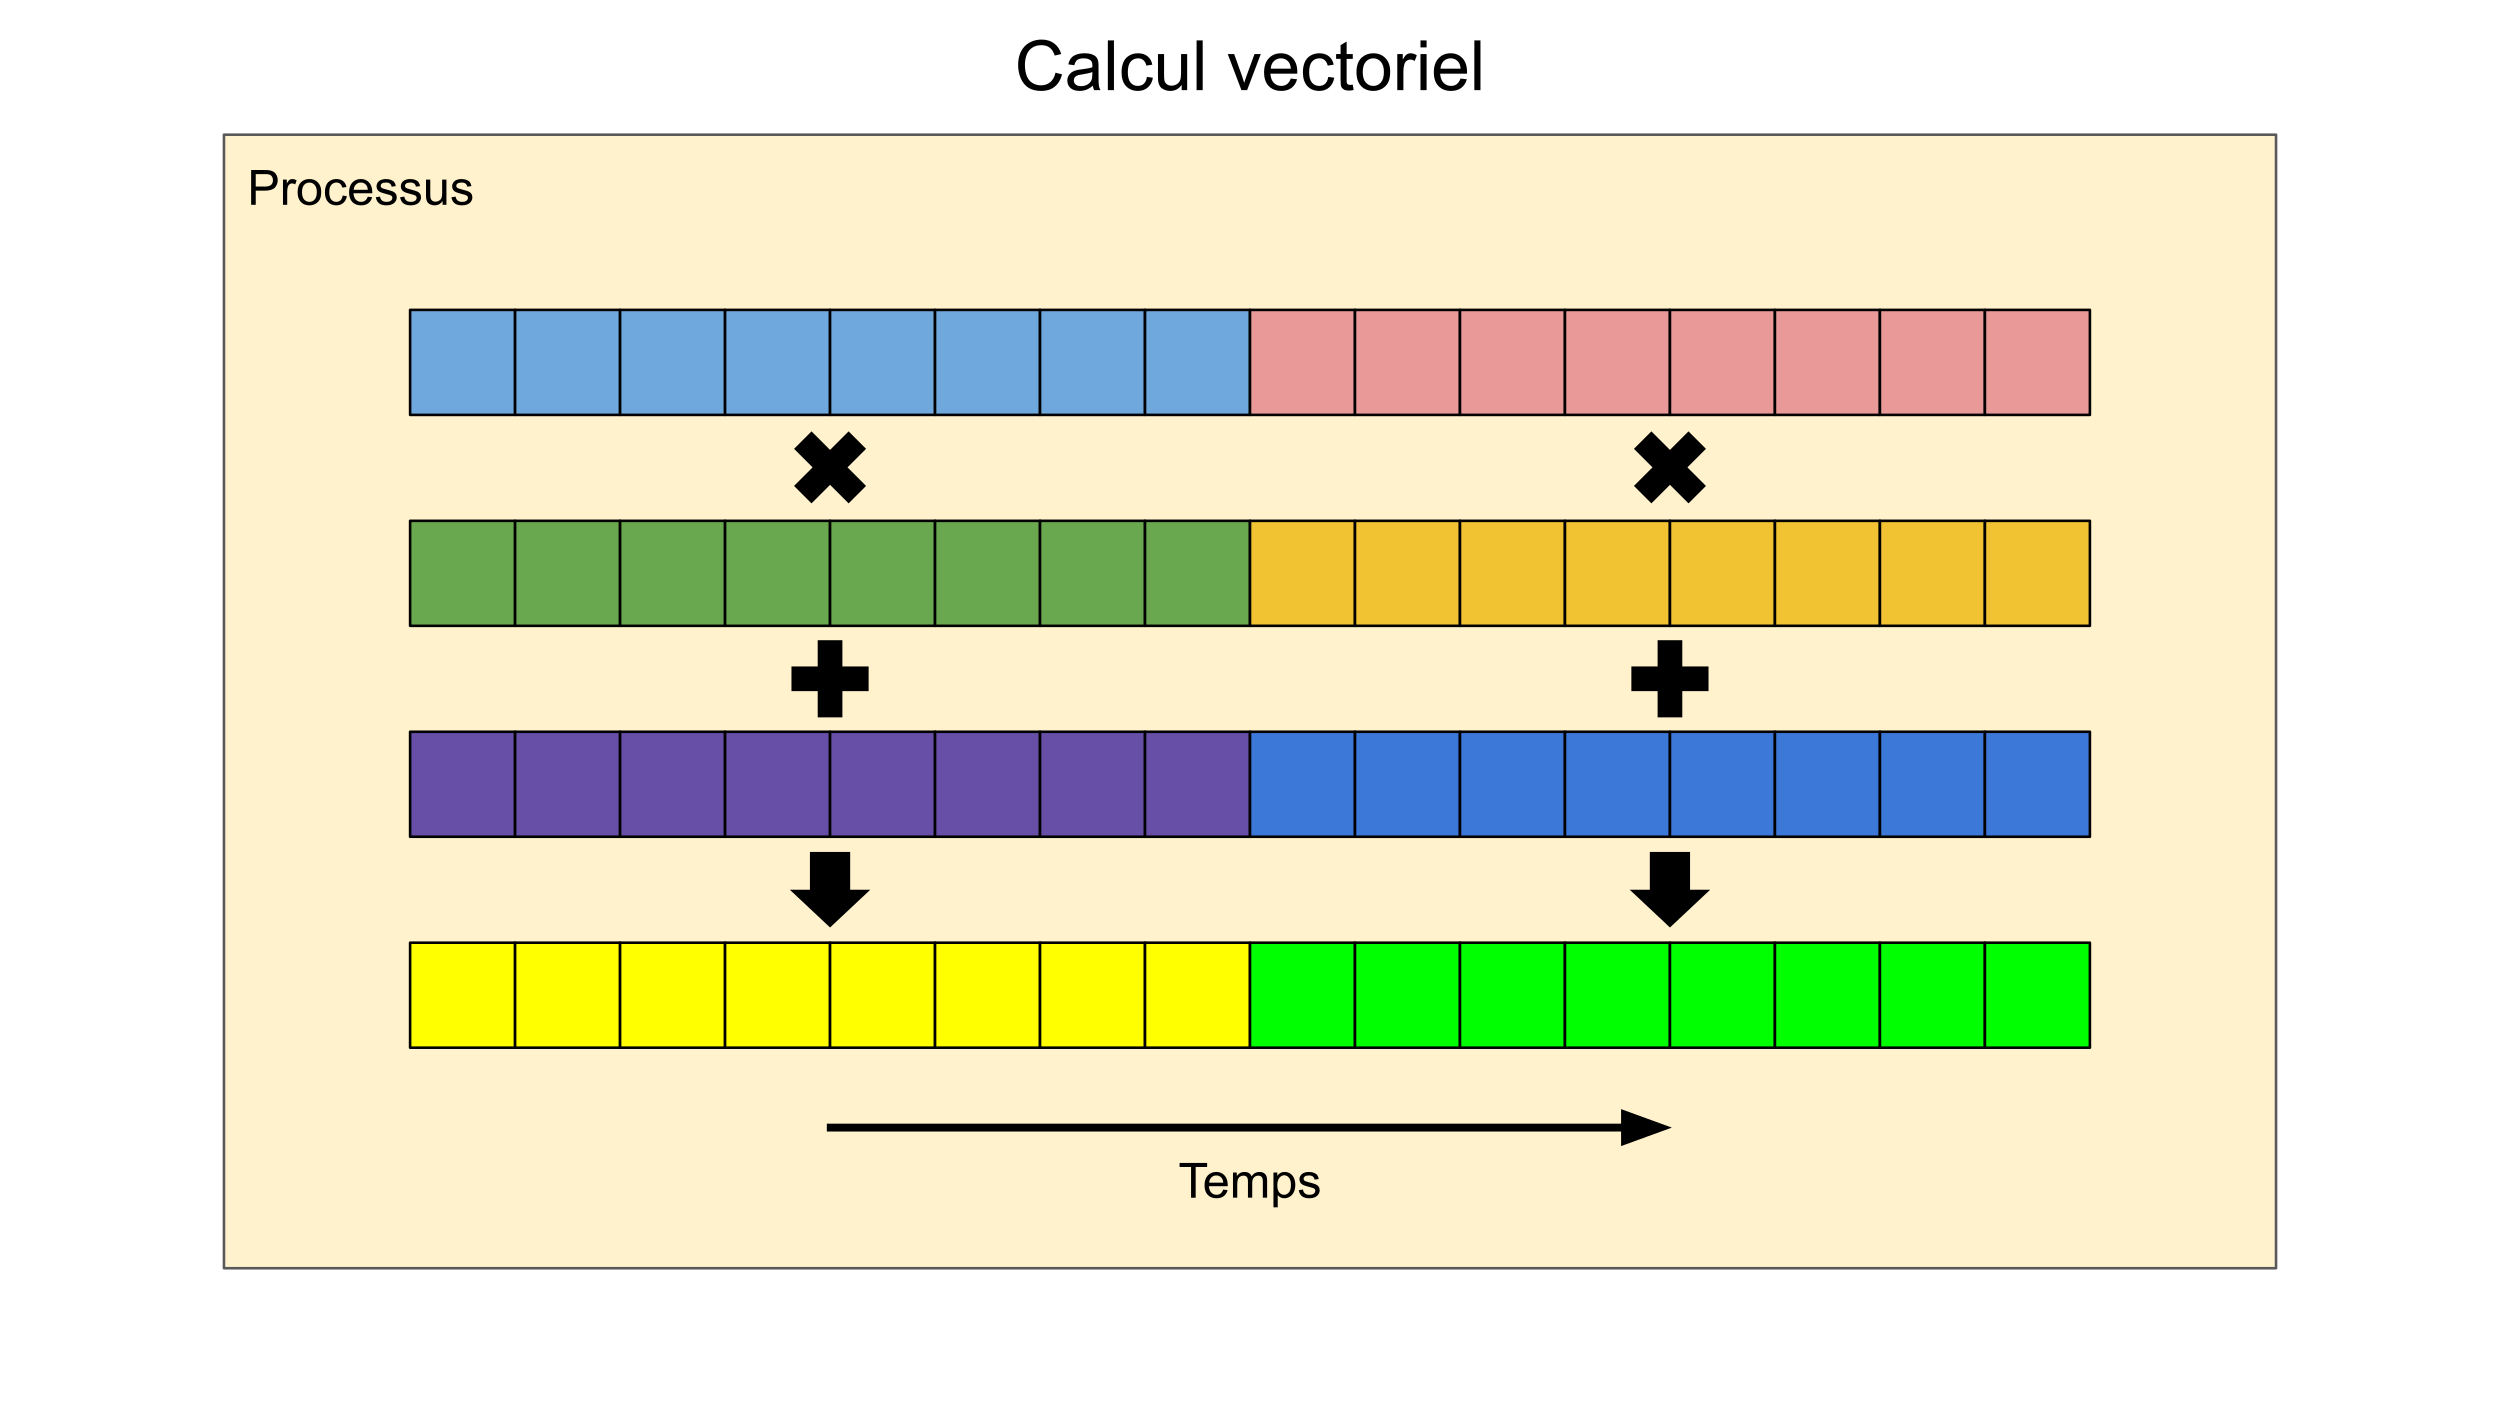 <svg version="1.1" viewBox="0.0 0.0 960.0 540.0" fill="none" stroke="none" stroke-linecap="square" stroke-miterlimit="10" xmlns:xlink="http://www.w3.org/1999/xlink" xmlns="http://www.w3.org/2000/svg"><rect x="0.0" y="0.0" width="960.0" height="540.0" fill="#333333" stroke="none"/><clipPath id="g13f2f556acb_0_76.0"><path d="m0 0l960.0 0l0 540.0l-960.0 0l0 -540.0z" clip-rule="nonzero"/></clipPath><g clip-path="url(#g13f2f556acb_0_76.0)"><path fill="#ffffff" d="m0 0l960.0 0l0 540.0l-960.0 0z" fill-rule="evenodd"/><path fill="#fff2cc" d="m86.0 51.717l788.0 0l0 435.276l-788.0 0z" fill-rule="evenodd"/><path stroke="#595959" stroke-width="1.0" stroke-linejoin="round" stroke-linecap="butt" d="m86.0 51.717l788.0 0l0 435.276l-788.0 0z" fill-rule="evenodd"/><path fill="#000000" fill-opacity="0.0" d="m318.0 0l324.0 0l0 51.717l-324.0 0z" fill-rule="evenodd"/><path fill="#000000" d="m405.304 27.912l2.531 0.641q-0.797 3.109 -2.859 4.75q-2.062 1.625 -5.047 1.625q-3.094 0 -5.031 -1.25q-1.922 -1.266 -2.938 -3.641q-1.0 -2.391 -1.0 -5.125q0 -2.984 1.141 -5.203q1.141 -2.219 3.234 -3.359q2.109 -1.156 4.625 -1.156q2.875 0 4.828 1.469q1.953 1.453 2.719 4.094l-2.484 0.578q-0.672 -2.078 -1.938 -3.031q-1.25 -0.953 -3.172 -0.953q-2.203 0 -3.688 1.062q-1.469 1.047 -2.062 2.828q-0.594 1.781 -0.594 3.656q0 2.438 0.703 4.266q0.703 1.812 2.203 2.719q1.5 0.891 3.25 0.891q2.109 0 3.578 -1.219q1.484 -1.234 2.0 -3.641zm14.36 4.984q-1.312 1.109 -2.516 1.562q-1.203 0.453 -2.578 0.453q-2.281 0 -3.5 -1.109q-1.219 -1.109 -1.219 -2.844q0 -1.016 0.453 -1.859q0.469 -0.844 1.219 -1.344q0.75 -0.516 1.688 -0.766q0.688 -0.188 2.078 -0.359q2.828 -0.328 4.172 -0.797q0.016 -0.484 0.016 -0.625q0 -1.422 -0.656 -2.016q-0.906 -0.797 -2.672 -0.797q-1.656 0 -2.453 0.594q-0.781 0.578 -1.156 2.047l-2.297 -0.312q0.312 -1.469 1.031 -2.375q0.719 -0.906 2.062 -1.391q1.359 -0.5 3.141 -0.5q1.781 0 2.875 0.422q1.109 0.422 1.625 1.047q0.531 0.625 0.734 1.594q0.125 0.594 0.125 2.156l0 3.125q0 3.266 0.141 4.141q0.156 0.859 0.594 1.656l-2.438 0q-0.375 -0.734 -0.469 -1.703zm-0.203 -5.234q-1.266 0.516 -3.828 0.891q-1.438 0.203 -2.047 0.469q-0.594 0.25 -0.922 0.75q-0.312 0.5 -0.312 1.125q0 0.938 0.703 1.562q0.703 0.625 2.078 0.625q1.344 0 2.391 -0.594q1.062 -0.594 1.562 -1.625q0.375 -0.797 0.375 -2.344l0 -0.859zm5.95 6.938l0 -19.078l2.344 0l0 19.078l-2.344 0zm15 -5.062l2.297 0.297q-0.375 2.391 -1.938 3.734q-1.547 1.344 -3.812 1.344q-2.844 0 -4.562 -1.844q-1.719 -1.859 -1.719 -5.328q0 -2.234 0.734 -3.906q0.75 -1.688 2.266 -2.531q1.516 -0.844 3.297 -0.844q2.25 0 3.672 1.141q1.438 1.141 1.844 3.234l-2.281 0.359q-0.328 -1.391 -1.156 -2.094q-0.812 -0.703 -1.984 -0.703q-1.781 0 -2.891 1.266q-1.094 1.266 -1.094 4.016q0 2.781 1.062 4.047q1.062 1.266 2.781 1.266q1.391 0 2.312 -0.844q0.922 -0.859 1.172 -2.609zm13.359 5.062l0 -2.031q-1.609 2.344 -4.375 2.344q-1.234 0 -2.297 -0.469q-1.062 -0.469 -1.578 -1.172q-0.5 -0.719 -0.719 -1.75q-0.141 -0.688 -0.141 -2.188l0 -8.562l2.344 0l0 7.672q0 1.828 0.141 2.469q0.219 0.922 0.938 1.453q0.719 0.531 1.766 0.531q1.062 0 1.984 -0.531q0.922 -0.547 1.297 -1.469q0.391 -0.938 0.391 -2.719l0 -7.406l2.344 0l0 13.828l-2.094 0zm5.716 0l0 -19.078l2.344 0l0 19.078l-2.344 0zm17.219 0l-5.25 -13.828l2.469 0l2.969 8.281q0.484 1.344 0.891 2.781q0.297 -1.094 0.859 -2.625l3.078 -8.438l2.406 0l-5.234 13.828l-2.188 0zm18.953 -4.453l2.422 0.297q-0.578 2.125 -2.125 3.297q-1.547 1.172 -3.953 1.172q-3.031 0 -4.812 -1.859q-1.781 -1.875 -1.781 -5.25q0 -3.484 1.797 -5.406q1.797 -1.938 4.672 -1.938q2.766 0 4.516 1.891q1.766 1.891 1.766 5.312q0 0.203 -0.016 0.625l-10.312 0q0.141 2.281 1.297 3.5q1.156 1.203 2.891 1.203q1.281 0 2.188 -0.672q0.922 -0.688 1.453 -2.172zm-7.688 -3.781l7.719 0q-0.156 -1.75 -0.891 -2.625q-1.125 -1.344 -2.906 -1.344q-1.609 0 -2.719 1.078q-1.094 1.078 -1.203 2.891zm22.075 3.172l2.297 0.297q-0.375 2.391 -1.938 3.734q-1.547 1.344 -3.812 1.344q-2.844 0 -4.562 -1.844q-1.719 -1.859 -1.719 -5.328q0 -2.234 0.734 -3.906q0.75 -1.688 2.266 -2.531q1.516 -0.844 3.297 -0.844q2.25 0 3.672 1.141q1.438 1.141 1.844 3.234l-2.281 0.359q-0.328 -1.391 -1.156 -2.094q-0.812 -0.703 -1.984 -0.703q-1.781 0 -2.891 1.266q-1.094 1.266 -1.094 4.016q0 2.781 1.062 4.047q1.062 1.266 2.781 1.266q1.391 0 2.312 -0.844q0.922 -0.859 1.172 -2.609zm9.422 2.969l0.328 2.062q-0.984 0.219 -1.766 0.219q-1.266 0 -1.969 -0.406q-0.703 -0.406 -1.0 -1.062q-0.281 -0.656 -0.281 -2.766l0 -7.953l-1.719 0l0 -1.828l1.719 0l0 -3.422l2.328 -1.406l0 4.828l2.359 0l0 1.828l-2.359 0l0 8.078q0 1.0 0.125 1.297q0.125 0.281 0.406 0.453q0.281 0.172 0.797 0.172q0.391 0 1.031 -0.094zm1.422 -4.812q0 -3.844 2.125 -5.688q1.781 -1.547 4.344 -1.547q2.859 0 4.656 1.875q1.812 1.859 1.812 5.156q0 2.672 -0.797 4.203q-0.797 1.531 -2.328 2.375q-1.531 0.844 -3.344 0.844q-2.891 0 -4.688 -1.859q-1.781 -1.859 -1.781 -5.359zm2.406 0q0 2.656 1.156 3.984q1.156 1.312 2.906 1.312q1.75 0 2.906 -1.328q1.156 -1.328 1.156 -4.047q0 -2.562 -1.172 -3.891q-1.156 -1.328 -2.891 -1.328q-1.75 0 -2.906 1.328q-1.156 1.312 -1.156 3.969zm13.262 6.906l0 -13.828l2.109 0l0 2.094q0.797 -1.469 1.484 -1.938q0.688 -0.469 1.5 -0.469q1.188 0 2.406 0.766l-0.797 2.172q-0.859 -0.516 -1.719 -0.516q-0.766 0 -1.391 0.469q-0.609 0.453 -0.859 1.281q-0.391 1.25 -0.391 2.734l0 7.234l-2.344 0zm8.908 -16.391l0 -2.688l2.344 0l0 2.688l-2.344 0zm0 16.391l0 -13.828l2.344 0l0 13.828l-2.344 0zm15.375 -4.453l2.422 0.297q-0.578 2.125 -2.125 3.297q-1.547 1.172 -3.953 1.172q-3.031 0 -4.812 -1.859q-1.781 -1.875 -1.781 -5.25q0 -3.484 1.797 -5.406q1.797 -1.938 4.672 -1.938q2.766 0 4.516 1.891q1.766 1.891 1.766 5.312q0 0.203 -0.016 0.625l-10.312 0q0.141 2.281 1.297 3.5q1.156 1.203 2.891 1.203q1.281 0 2.188 -0.672q0.922 -0.688 1.453 -2.172zm-7.688 -3.781l7.719 0q-0.156 -1.75 -0.891 -2.625q-1.125 -1.344 -2.906 -1.344q-1.609 0 -2.719 1.078q-1.094 1.078 -1.203 2.891zm12.997 8.234l0 -19.078l2.344 0l0 19.078l-2.344 0z" fill-rule="nonzero"/><path fill="#000000" fill-opacity="0.0" d="m86.0 51.717l117.323 0l0 42.016l-117.323 0z" fill-rule="evenodd"/><path fill="#000000" d="m96.438 78.637l0 -13.359l5.047 0q1.328 0 2.031 0.125q0.969 0.172 1.641 0.641q0.672 0.453 1.078 1.281q0.406 0.828 0.406 1.828q0 1.703 -1.094 2.891q-1.078 1.172 -3.922 1.172l-3.422 0l0 5.422l-1.766 0zm1.766 -7.0l3.453 0q1.719 0 2.438 -0.641q0.719 -0.641 0.719 -1.797q0 -0.844 -0.422 -1.438q-0.422 -0.594 -1.125 -0.781q-0.438 -0.125 -1.641 -0.125l-3.422 0l0 4.781zm10.459 7.0l0 -9.672l1.469 0l0 1.469q0.562 -1.031 1.031 -1.359q0.484 -0.328 1.062 -0.328q0.828 0 1.688 0.531l-0.562 1.516q-0.609 -0.359 -1.203 -0.359q-0.547 0 -0.969 0.328q-0.422 0.328 -0.609 0.891q-0.281 0.875 -0.281 1.922l0 5.062l-1.625 0zm5.619 -4.844q0 -2.688 1.484 -3.969q1.25 -1.078 3.047 -1.078q2.0 0 3.266 1.312q1.266 1.297 1.266 3.609q0 1.859 -0.562 2.938q-0.562 1.062 -1.641 1.656q-1.062 0.594 -2.328 0.594q-2.031 0 -3.281 -1.297q-1.25 -1.312 -1.25 -3.766zm1.688 0q0 1.859 0.797 2.797q0.812 0.922 2.047 0.922q1.219 0 2.031 -0.922q0.812 -0.938 0.812 -2.844q0 -1.797 -0.812 -2.719q-0.812 -0.922 -2.031 -0.922q-1.234 0 -2.047 0.922q-0.797 0.906 -0.797 2.766zm15.61 1.297l1.609 0.219q-0.266 1.656 -1.359 2.609q-1.078 0.938 -2.672 0.938q-1.984 0 -3.188 -1.297q-1.203 -1.297 -1.203 -3.719q0 -1.578 0.516 -2.75q0.516 -1.172 1.578 -1.75q1.062 -0.594 2.312 -0.594q1.578 0 2.578 0.797q1.0 0.797 1.281 2.266l-1.594 0.234q-0.234 -0.969 -0.812 -1.453q-0.578 -0.5 -1.391 -0.5q-1.234 0 -2.016 0.891q-0.781 0.891 -0.781 2.812q0 1.953 0.75 2.844q0.75 0.875 1.953 0.875q0.969 0 1.609 -0.594q0.656 -0.594 0.828 -1.828zm9.641 0.438l1.688 0.203q-0.406 1.484 -1.484 2.312q-1.078 0.812 -2.766 0.812q-2.125 0 -3.375 -1.297q-1.234 -1.312 -1.234 -3.672q0 -2.453 1.25 -3.797q1.266 -1.344 3.266 -1.344q1.938 0 3.156 1.328q1.234 1.312 1.234 3.703q0 0.156 0 0.438l-7.219 0q0.094 1.594 0.906 2.453q0.812 0.844 2.016 0.844q0.906 0 1.547 -0.469q0.641 -0.484 1.016 -1.516zm-5.391 -2.656l5.406 0q-0.109 -1.219 -0.625 -1.828q-0.781 -0.953 -2.031 -0.953q-1.125 0 -1.906 0.766q-0.766 0.75 -0.844 2.016zm8.485 2.875l1.625 -0.25q0.125 0.969 0.75 1.5q0.625 0.516 1.75 0.516q1.125 0 1.672 -0.453q0.547 -0.469 0.547 -1.094q0 -0.547 -0.484 -0.875q-0.328 -0.219 -1.672 -0.547q-1.812 -0.469 -2.516 -0.797q-0.688 -0.328 -1.047 -0.906q-0.359 -0.594 -0.359 -1.312q0 -0.641 0.297 -1.188q0.297 -0.562 0.812 -0.922q0.375 -0.281 1.031 -0.469q0.672 -0.203 1.422 -0.203q1.141 0 2.0 0.328q0.859 0.328 1.266 0.891q0.422 0.562 0.578 1.5l-1.609 0.219q-0.109 -0.75 -0.641 -1.172q-0.516 -0.422 -1.469 -0.422q-1.141 0 -1.625 0.375q-0.469 0.375 -0.469 0.875q0 0.312 0.188 0.578q0.203 0.266 0.641 0.438q0.234 0.094 1.438 0.422q1.75 0.453 2.438 0.75q0.688 0.297 1.078 0.859q0.391 0.562 0.391 1.406q0 0.828 -0.484 1.547q-0.469 0.719 -1.375 1.125q-0.906 0.391 -2.047 0.391q-1.875 0 -2.875 -0.781q-0.984 -0.781 -1.25 -2.328zm9.328 0l1.625 -0.25q0.125 0.969 0.75 1.5q0.625 0.516 1.75 0.516q1.125 0 1.672 -0.453q0.547 -0.469 0.547 -1.094q0 -0.547 -0.484 -0.875q-0.328 -0.219 -1.672 -0.547q-1.812 -0.469 -2.516 -0.797q-0.688 -0.328 -1.047 -0.906q-0.359 -0.594 -0.359 -1.312q0 -0.641 0.297 -1.188q0.297 -0.562 0.812 -0.922q0.375 -0.281 1.031 -0.469q0.672 -0.203 1.422 -0.203q1.141 0 2.0 0.328q0.859 0.328 1.266 0.891q0.422 0.562 0.578 1.5l-1.609 0.219q-0.109 -0.75 -0.641 -1.172q-0.516 -0.422 -1.469 -0.422q-1.141 0 -1.625 0.375q-0.469 0.375 -0.469 0.875q0 0.312 0.188 0.578q0.203 0.266 0.641 0.438q0.234 0.094 1.438 0.422q1.75 0.453 2.438 0.75q0.688 0.297 1.078 0.859q0.391 0.562 0.391 1.406q0 0.828 -0.484 1.547q-0.469 0.719 -1.375 1.125q-0.906 0.391 -2.047 0.391q-1.875 0 -2.875 -0.781q-0.984 -0.781 -1.25 -2.328zm16.312 2.891l0 -1.422q-1.125 1.641 -3.062 1.641q-0.859 0 -1.609 -0.328q-0.734 -0.328 -1.094 -0.828q-0.359 -0.5 -0.5 -1.219q-0.109 -0.469 -0.109 -1.531l0 -5.984l1.641 0l0 5.359q0 1.281 0.109 1.734q0.156 0.641 0.656 1.016q0.5 0.375 1.234 0.375q0.734 0 1.375 -0.375q0.656 -0.391 0.922 -1.031q0.266 -0.656 0.266 -1.891l0 -5.188l1.641 0l0 9.672l-1.469 0zm3.391 -2.891l1.625 -0.25q0.125 0.969 0.75 1.5q0.625 0.516 1.75 0.516q1.125 0 1.672 -0.453q0.547 -0.469 0.547 -1.094q0 -0.547 -0.484 -0.875q-0.328 -0.219 -1.672 -0.547q-1.812 -0.469 -2.516 -0.797q-0.688 -0.328 -1.047 -0.906q-0.359 -0.594 -0.359 -1.312q0 -0.641 0.297 -1.188q0.297 -0.562 0.812 -0.922q0.375 -0.281 1.031 -0.469q0.672 -0.203 1.422 -0.203q1.141 0 2.0 0.328q0.859 0.328 1.266 0.891q0.422 0.562 0.578 1.5l-1.609 0.219q-0.109 -0.75 -0.641 -1.172q-0.516 -0.422 -1.469 -0.422q-1.141 0 -1.625 0.375q-0.469 0.375 -0.469 0.875q0 0.312 0.188 0.578q0.203 0.266 0.641 0.438q0.234 0.094 1.438 0.422q1.75 0.453 2.438 0.75q0.688 0.297 1.078 0.859q0.391 0.562 0.391 1.406q0 0.828 -0.484 1.547q-0.469 0.719 -1.375 1.125q-0.906 0.391 -2.047 0.391q-1.875 0 -2.875 -0.781q-0.984 -0.781 -1.25 -2.328z" fill-rule="nonzero"/><path fill="#6fa8dc" d="m157.48 119.0l40.315 0l0 40.315l-40.315 0z" fill-rule="evenodd"/><path stroke="#000000" stroke-width="1.0" stroke-linejoin="round" stroke-linecap="butt" d="m157.48 119.0l40.315 0l0 40.315l-40.315 0z" fill-rule="evenodd"/><path fill="#6fa8dc" d="m197.795 119.0l40.315 0l0 40.315l-40.315 0z" fill-rule="evenodd"/><path stroke="#000000" stroke-width="1.0" stroke-linejoin="round" stroke-linecap="butt" d="m197.795 119.0l40.315 0l0 40.315l-40.315 0z" fill-rule="evenodd"/><path fill="#6fa8dc" d="m238.11 119.0l40.315 0l0 40.315l-40.315 0z" fill-rule="evenodd"/><path stroke="#000000" stroke-width="1.0" stroke-linejoin="round" stroke-linecap="butt" d="m238.11 119.0l40.315 0l0 40.315l-40.315 0z" fill-rule="evenodd"/><path fill="#6fa8dc" d="m278.425 119.0l40.315 0l0 40.315l-40.315 0z" fill-rule="evenodd"/><path stroke="#000000" stroke-width="1.0" stroke-linejoin="round" stroke-linecap="butt" d="m278.425 119.0l40.315 0l0 40.315l-40.315 0z" fill-rule="evenodd"/><path fill="#6fa8dc" d="m318.74 119.0l40.315 0l0 40.315l-40.315 0z" fill-rule="evenodd"/><path stroke="#000000" stroke-width="1.0" stroke-linejoin="round" stroke-linecap="butt" d="m318.74 119.0l40.315 0l0 40.315l-40.315 0z" fill-rule="evenodd"/><path fill="#6fa8dc" d="m359.055 119.0l40.315 0l0 40.315l-40.315 0z" fill-rule="evenodd"/><path stroke="#000000" stroke-width="1.0" stroke-linejoin="round" stroke-linecap="butt" d="m359.055 119.0l40.315 0l0 40.315l-40.315 0z" fill-rule="evenodd"/><path fill="#6fa8dc" d="m399.37 119.0l40.315 0l0 40.315l-40.315 0z" fill-rule="evenodd"/><path stroke="#000000" stroke-width="1.0" stroke-linejoin="round" stroke-linecap="butt" d="m399.37 119.0l40.315 0l0 40.315l-40.315 0z" fill-rule="evenodd"/><path fill="#6fa8dc" d="m439.685 119.0l40.315 0l0 40.315l-40.315 0z" fill-rule="evenodd"/><path stroke="#000000" stroke-width="1.0" stroke-linejoin="round" stroke-linecap="butt" d="m439.685 119.0l40.315 0l0 40.315l-40.315 0z" fill-rule="evenodd"/><path fill="#ea9999" d="m480.0 119.0l40.315 0l0 40.315l-40.315 0z" fill-rule="evenodd"/><path stroke="#000000" stroke-width="1.0" stroke-linejoin="round" stroke-linecap="butt" d="m480.0 119.0l40.315 0l0 40.315l-40.315 0z" fill-rule="evenodd"/><path fill="#ea9999" d="m520.315 119.0l40.315 0l0 40.315l-40.315 0z" fill-rule="evenodd"/><path stroke="#000000" stroke-width="1.0" stroke-linejoin="round" stroke-linecap="butt" d="m520.315 119.0l40.315 0l0 40.315l-40.315 0z" fill-rule="evenodd"/><path fill="#ea9999" d="m560.63 119.0l40.315 0l0 40.315l-40.315 0z" fill-rule="evenodd"/><path stroke="#000000" stroke-width="1.0" stroke-linejoin="round" stroke-linecap="butt" d="m560.63 119.0l40.315 0l0 40.315l-40.315 0z" fill-rule="evenodd"/><path fill="#ea9999" d="m600.945 119.0l40.315 0l0 40.315l-40.315 0z" fill-rule="evenodd"/><path stroke="#000000" stroke-width="1.0" stroke-linejoin="round" stroke-linecap="butt" d="m600.945 119.0l40.315 0l0 40.315l-40.315 0z" fill-rule="evenodd"/><path fill="#ea9999" d="m641.26 119.0l40.315 0l0 40.315l-40.315 0z" fill-rule="evenodd"/><path stroke="#000000" stroke-width="1.0" stroke-linejoin="round" stroke-linecap="butt" d="m641.26 119.0l40.315 0l0 40.315l-40.315 0z" fill-rule="evenodd"/><path fill="#ea9999" d="m681.575 119.0l40.315 0l0 40.315l-40.315 0z" fill-rule="evenodd"/><path stroke="#000000" stroke-width="1.0" stroke-linejoin="round" stroke-linecap="butt" d="m681.575 119.0l40.315 0l0 40.315l-40.315 0z" fill-rule="evenodd"/><path fill="#ea9999" d="m721.89 119.0l40.315 0l0 40.315l-40.315 0z" fill-rule="evenodd"/><path stroke="#000000" stroke-width="1.0" stroke-linejoin="round" stroke-linecap="butt" d="m721.89 119.0l40.315 0l0 40.315l-40.315 0z" fill-rule="evenodd"/><path fill="#ea9999" d="m762.205 119.0l40.315 0l0 40.315l-40.315 0z" fill-rule="evenodd"/><path stroke="#000000" stroke-width="1.0" stroke-linejoin="round" stroke-linecap="butt" d="m762.205 119.0l40.315 0l0 40.315l-40.315 0z" fill-rule="evenodd"/><path fill="#6aa84f" d="m157.48 200.0l40.315 0l0 40.315l-40.315 0z" fill-rule="evenodd"/><path stroke="#000000" stroke-width="1.0" stroke-linejoin="round" stroke-linecap="butt" d="m157.48 200.0l40.315 0l0 40.315l-40.315 0z" fill-rule="evenodd"/><path fill="#6aa84f" d="m197.795 200.0l40.315 0l0 40.315l-40.315 0z" fill-rule="evenodd"/><path stroke="#000000" stroke-width="1.0" stroke-linejoin="round" stroke-linecap="butt" d="m197.795 200.0l40.315 0l0 40.315l-40.315 0z" fill-rule="evenodd"/><path fill="#6aa84f" d="m238.11 200.0l40.315 0l0 40.315l-40.315 0z" fill-rule="evenodd"/><path stroke="#000000" stroke-width="1.0" stroke-linejoin="round" stroke-linecap="butt" d="m238.11 200.0l40.315 0l0 40.315l-40.315 0z" fill-rule="evenodd"/><path fill="#6aa84f" d="m278.425 200.0l40.315 0l0 40.315l-40.315 0z" fill-rule="evenodd"/><path stroke="#000000" stroke-width="1.0" stroke-linejoin="round" stroke-linecap="butt" d="m278.425 200.0l40.315 0l0 40.315l-40.315 0z" fill-rule="evenodd"/><path fill="#6aa84f" d="m318.74 200.0l40.315 0l0 40.315l-40.315 0z" fill-rule="evenodd"/><path stroke="#000000" stroke-width="1.0" stroke-linejoin="round" stroke-linecap="butt" d="m318.74 200.0l40.315 0l0 40.315l-40.315 0z" fill-rule="evenodd"/><path fill="#6aa84f" d="m359.055 200.0l40.315 0l0 40.315l-40.315 0z" fill-rule="evenodd"/><path stroke="#000000" stroke-width="1.0" stroke-linejoin="round" stroke-linecap="butt" d="m359.055 200.0l40.315 0l0 40.315l-40.315 0z" fill-rule="evenodd"/><path fill="#6aa84f" d="m399.37 200.0l40.315 0l0 40.315l-40.315 0z" fill-rule="evenodd"/><path stroke="#000000" stroke-width="1.0" stroke-linejoin="round" stroke-linecap="butt" d="m399.37 200.0l40.315 0l0 40.315l-40.315 0z" fill-rule="evenodd"/><path fill="#6aa84f" d="m439.685 200.0l40.315 0l0 40.315l-40.315 0z" fill-rule="evenodd"/><path stroke="#000000" stroke-width="1.0" stroke-linejoin="round" stroke-linecap="butt" d="m439.685 200.0l40.315 0l0 40.315l-40.315 0z" fill-rule="evenodd"/><path fill="#f1c232" d="m480.0 200.0l40.315 0l0 40.315l-40.315 0z" fill-rule="evenodd"/><path stroke="#000000" stroke-width="1.0" stroke-linejoin="round" stroke-linecap="butt" d="m480.0 200.0l40.315 0l0 40.315l-40.315 0z" fill-rule="evenodd"/><path fill="#f1c232" d="m520.315 200.0l40.315 0l0 40.315l-40.315 0z" fill-rule="evenodd"/><path stroke="#000000" stroke-width="1.0" stroke-linejoin="round" stroke-linecap="butt" d="m520.315 200.0l40.315 0l0 40.315l-40.315 0z" fill-rule="evenodd"/><path fill="#f1c232" d="m560.63 200.0l40.315 0l0 40.315l-40.315 0z" fill-rule="evenodd"/><path stroke="#000000" stroke-width="1.0" stroke-linejoin="round" stroke-linecap="butt" d="m560.63 200.0l40.315 0l0 40.315l-40.315 0z" fill-rule="evenodd"/><path fill="#f1c232" d="m600.945 200.0l40.315 0l0 40.315l-40.315 0z" fill-rule="evenodd"/><path stroke="#000000" stroke-width="1.0" stroke-linejoin="round" stroke-linecap="butt" d="m600.945 200.0l40.315 0l0 40.315l-40.315 0z" fill-rule="evenodd"/><path fill="#f1c232" d="m641.26 200.0l40.315 0l0 40.315l-40.315 0z" fill-rule="evenodd"/><path stroke="#000000" stroke-width="1.0" stroke-linejoin="round" stroke-linecap="butt" d="m641.26 200.0l40.315 0l0 40.315l-40.315 0z" fill-rule="evenodd"/><path fill="#f1c232" d="m681.575 200.0l40.315 0l0 40.315l-40.315 0z" fill-rule="evenodd"/><path stroke="#000000" stroke-width="1.0" stroke-linejoin="round" stroke-linecap="butt" d="m681.575 200.0l40.315 0l0 40.315l-40.315 0z" fill-rule="evenodd"/><path fill="#f1c232" d="m721.89 200.0l40.315 0l0 40.315l-40.315 0z" fill-rule="evenodd"/><path stroke="#000000" stroke-width="1.0" stroke-linejoin="round" stroke-linecap="butt" d="m721.89 200.0l40.315 0l0 40.315l-40.315 0z" fill-rule="evenodd"/><path fill="#f1c232" d="m762.205 200.0l40.315 0l0 40.315l-40.315 0z" fill-rule="evenodd"/><path stroke="#000000" stroke-width="1.0" stroke-linejoin="round" stroke-linecap="butt" d="m762.205 200.0l40.315 0l0 40.315l-40.315 0z" fill-rule="evenodd"/><path fill="#674ea7" d="m157.48 281.0l40.315 0l0 40.315l-40.315 0z" fill-rule="evenodd"/><path stroke="#000000" stroke-width="1.0" stroke-linejoin="round" stroke-linecap="butt" d="m157.48 281.0l40.315 0l0 40.315l-40.315 0z" fill-rule="evenodd"/><path fill="#674ea7" d="m197.795 281.0l40.315 0l0 40.315l-40.315 0z" fill-rule="evenodd"/><path stroke="#000000" stroke-width="1.0" stroke-linejoin="round" stroke-linecap="butt" d="m197.795 281.0l40.315 0l0 40.315l-40.315 0z" fill-rule="evenodd"/><path fill="#674ea7" d="m238.11 281.0l40.315 0l0 40.315l-40.315 0z" fill-rule="evenodd"/><path stroke="#000000" stroke-width="1.0" stroke-linejoin="round" stroke-linecap="butt" d="m238.11 281.0l40.315 0l0 40.315l-40.315 0z" fill-rule="evenodd"/><path fill="#674ea7" d="m278.425 281.0l40.315 0l0 40.315l-40.315 0z" fill-rule="evenodd"/><path stroke="#000000" stroke-width="1.0" stroke-linejoin="round" stroke-linecap="butt" d="m278.425 281.0l40.315 0l0 40.315l-40.315 0z" fill-rule="evenodd"/><path fill="#674ea7" d="m318.74 281.0l40.315 0l0 40.315l-40.315 0z" fill-rule="evenodd"/><path stroke="#000000" stroke-width="1.0" stroke-linejoin="round" stroke-linecap="butt" d="m318.74 281.0l40.315 0l0 40.315l-40.315 0z" fill-rule="evenodd"/><path fill="#674ea7" d="m359.055 281.0l40.315 0l0 40.315l-40.315 0z" fill-rule="evenodd"/><path stroke="#000000" stroke-width="1.0" stroke-linejoin="round" stroke-linecap="butt" d="m359.055 281.0l40.315 0l0 40.315l-40.315 0z" fill-rule="evenodd"/><path fill="#674ea7" d="m399.37 281.0l40.315 0l0 40.315l-40.315 0z" fill-rule="evenodd"/><path stroke="#000000" stroke-width="1.0" stroke-linejoin="round" stroke-linecap="butt" d="m399.37 281.0l40.315 0l0 40.315l-40.315 0z" fill-rule="evenodd"/><path fill="#674ea7" d="m439.685 281.0l40.315 0l0 40.315l-40.315 0z" fill-rule="evenodd"/><path stroke="#000000" stroke-width="1.0" stroke-linejoin="round" stroke-linecap="butt" d="m439.685 281.0l40.315 0l0 40.315l-40.315 0z" fill-rule="evenodd"/><path fill="#3c78d8" d="m480.0 281.0l40.315 0l0 40.315l-40.315 0z" fill-rule="evenodd"/><path stroke="#000000" stroke-width="1.0" stroke-linejoin="round" stroke-linecap="butt" d="m480.0 281.0l40.315 0l0 40.315l-40.315 0z" fill-rule="evenodd"/><path fill="#3c78d8" d="m520.315 281.0l40.315 0l0 40.315l-40.315 0z" fill-rule="evenodd"/><path stroke="#000000" stroke-width="1.0" stroke-linejoin="round" stroke-linecap="butt" d="m520.315 281.0l40.315 0l0 40.315l-40.315 0z" fill-rule="evenodd"/><path fill="#3c78d8" d="m560.63 281.0l40.315 0l0 40.315l-40.315 0z" fill-rule="evenodd"/><path stroke="#000000" stroke-width="1.0" stroke-linejoin="round" stroke-linecap="butt" d="m560.63 281.0l40.315 0l0 40.315l-40.315 0z" fill-rule="evenodd"/><path fill="#3c78d8" d="m600.945 281.0l40.315 0l0 40.315l-40.315 0z" fill-rule="evenodd"/><path stroke="#000000" stroke-width="1.0" stroke-linejoin="round" stroke-linecap="butt" d="m600.945 281.0l40.315 0l0 40.315l-40.315 0z" fill-rule="evenodd"/><path fill="#3c78d8" d="m641.26 281.0l40.315 0l0 40.315l-40.315 0z" fill-rule="evenodd"/><path stroke="#000000" stroke-width="1.0" stroke-linejoin="round" stroke-linecap="butt" d="m641.26 281.0l40.315 0l0 40.315l-40.315 0z" fill-rule="evenodd"/><path fill="#3c78d8" d="m681.575 281.0l40.315 0l0 40.315l-40.315 0z" fill-rule="evenodd"/><path stroke="#000000" stroke-width="1.0" stroke-linejoin="round" stroke-linecap="butt" d="m681.575 281.0l40.315 0l0 40.315l-40.315 0z" fill-rule="evenodd"/><path fill="#3c78d8" d="m721.89 281.0l40.315 0l0 40.315l-40.315 0z" fill-rule="evenodd"/><path stroke="#000000" stroke-width="1.0" stroke-linejoin="round" stroke-linecap="butt" d="m721.89 281.0l40.315 0l0 40.315l-40.315 0z" fill-rule="evenodd"/><path fill="#3c78d8" d="m762.205 281.0l40.315 0l0 40.315l-40.315 0z" fill-rule="evenodd"/><path stroke="#000000" stroke-width="1.0" stroke-linejoin="round" stroke-linecap="butt" d="m762.205 281.0l40.315 0l0 40.315l-40.315 0z" fill-rule="evenodd"/><path fill="#ffff00" d="m157.48 362.0l40.315 0l0 40.315l-40.315 0z" fill-rule="evenodd"/><path stroke="#000000" stroke-width="1.0" stroke-linejoin="round" stroke-linecap="butt" d="m157.48 362.0l40.315 0l0 40.315l-40.315 0z" fill-rule="evenodd"/><path fill="#ffff00" d="m197.795 362.0l40.315 0l0 40.315l-40.315 0z" fill-rule="evenodd"/><path stroke="#000000" stroke-width="1.0" stroke-linejoin="round" stroke-linecap="butt" d="m197.795 362.0l40.315 0l0 40.315l-40.315 0z" fill-rule="evenodd"/><path fill="#ffff00" d="m238.11 362.0l40.315 0l0 40.315l-40.315 0z" fill-rule="evenodd"/><path stroke="#000000" stroke-width="1.0" stroke-linejoin="round" stroke-linecap="butt" d="m238.11 362.0l40.315 0l0 40.315l-40.315 0z" fill-rule="evenodd"/><path fill="#ffff00" d="m278.425 362.0l40.315 0l0 40.315l-40.315 0z" fill-rule="evenodd"/><path stroke="#000000" stroke-width="1.0" stroke-linejoin="round" stroke-linecap="butt" d="m278.425 362.0l40.315 0l0 40.315l-40.315 0z" fill-rule="evenodd"/><path fill="#ffff00" d="m318.74 362.0l40.315 0l0 40.315l-40.315 0z" fill-rule="evenodd"/><path stroke="#000000" stroke-width="1.0" stroke-linejoin="round" stroke-linecap="butt" d="m318.74 362.0l40.315 0l0 40.315l-40.315 0z" fill-rule="evenodd"/><path fill="#ffff00" d="m359.055 362.0l40.315 0l0 40.315l-40.315 0z" fill-rule="evenodd"/><path stroke="#000000" stroke-width="1.0" stroke-linejoin="round" stroke-linecap="butt" d="m359.055 362.0l40.315 0l0 40.315l-40.315 0z" fill-rule="evenodd"/><path fill="#ffff00" d="m399.37 362.0l40.315 0l0 40.315l-40.315 0z" fill-rule="evenodd"/><path stroke="#000000" stroke-width="1.0" stroke-linejoin="round" stroke-linecap="butt" d="m399.37 362.0l40.315 0l0 40.315l-40.315 0z" fill-rule="evenodd"/><path fill="#ffff00" d="m439.685 362.0l40.315 0l0 40.315l-40.315 0z" fill-rule="evenodd"/><path stroke="#000000" stroke-width="1.0" stroke-linejoin="round" stroke-linecap="butt" d="m439.685 362.0l40.315 0l0 40.315l-40.315 0z" fill-rule="evenodd"/><path fill="#00ff00" d="m480.0 362.0l40.315 0l0 40.315l-40.315 0z" fill-rule="evenodd"/><path stroke="#000000" stroke-width="1.0" stroke-linejoin="round" stroke-linecap="butt" d="m480.0 362.0l40.315 0l0 40.315l-40.315 0z" fill-rule="evenodd"/><path fill="#00ff00" d="m520.315 362.0l40.315 0l0 40.315l-40.315 0z" fill-rule="evenodd"/><path stroke="#000000" stroke-width="1.0" stroke-linejoin="round" stroke-linecap="butt" d="m520.315 362.0l40.315 0l0 40.315l-40.315 0z" fill-rule="evenodd"/><path fill="#00ff00" d="m560.63 362.0l40.315 0l0 40.315l-40.315 0z" fill-rule="evenodd"/><path stroke="#000000" stroke-width="1.0" stroke-linejoin="round" stroke-linecap="butt" d="m560.63 362.0l40.315 0l0 40.315l-40.315 0z" fill-rule="evenodd"/><path fill="#00ff00" d="m600.945 362.0l40.315 0l0 40.315l-40.315 0z" fill-rule="evenodd"/><path stroke="#000000" stroke-width="1.0" stroke-linejoin="round" stroke-linecap="butt" d="m600.945 362.0l40.315 0l0 40.315l-40.315 0z" fill-rule="evenodd"/><path fill="#00ff00" d="m641.26 362.0l40.315 0l0 40.315l-40.315 0z" fill-rule="evenodd"/><path stroke="#000000" stroke-width="1.0" stroke-linejoin="round" stroke-linecap="butt" d="m641.26 362.0l40.315 0l0 40.315l-40.315 0z" fill-rule="evenodd"/><path fill="#00ff00" d="m681.575 362.0l40.315 0l0 40.315l-40.315 0z" fill-rule="evenodd"/><path stroke="#000000" stroke-width="1.0" stroke-linejoin="round" stroke-linecap="butt" d="m681.575 362.0l40.315 0l0 40.315l-40.315 0z" fill-rule="evenodd"/><path fill="#00ff00" d="m721.89 362.0l40.315 0l0 40.315l-40.315 0z" fill-rule="evenodd"/><path stroke="#000000" stroke-width="1.0" stroke-linejoin="round" stroke-linecap="butt" d="m721.89 362.0l40.315 0l0 40.315l-40.315 0z" fill-rule="evenodd"/><path fill="#00ff00" d="m762.205 362.0l40.315 0l0 40.315l-40.315 0z" fill-rule="evenodd"/><path stroke="#000000" stroke-width="1.0" stroke-linejoin="round" stroke-linecap="butt" d="m762.205 362.0l40.315 0l0 40.315l-40.315 0z" fill-rule="evenodd"/><path fill="#000000" d="m304.913 172.35l6.705 -6.705l7.122 7.122l7.122 -7.122l6.705 6.705l-7.122 7.122l7.122 7.122l-6.705 6.705l-7.122 -7.122l-7.122 7.122l-6.705 -6.705l7.122 -7.122z" fill-rule="evenodd"/><path fill="#000000" d="m627.433 172.35l6.705 -6.705l7.122 7.122l7.122 -7.122l6.705 6.705l-7.122 7.122l7.122 7.122l-6.705 6.705l-7.122 -7.122l-7.122 7.122l-6.705 -6.705l7.122 -7.122z" fill-rule="evenodd"/><path fill="#000000" d="m303.926 255.916l10.073 0l0 -10.073l9.482 0l0 10.073l10.073 0l0 9.482l-10.073 0l0 10.073l-9.482 0l0 -10.073l-10.073 0z" fill-rule="evenodd"/><path fill="#000000" d="m626.446 255.915l10.073 0l0 -10.073l9.482 0l0 10.073l10.073 0l0 9.482l-10.073 0l0 10.073l-9.482 0l0 -10.073l-10.073 0z" fill-rule="evenodd"/><path fill="#000000" d="m303.291 341.657l7.724 0l0 -14.504l15.449 0l0 14.504l7.724 0l-15.449 14.504z" fill-rule="evenodd"/><path fill="#000000" d="m625.811 341.656l7.724 0l0 -14.504l15.449 0l0 14.504l7.724 0l-15.449 14.504z" fill-rule="evenodd"/><path fill="#000000" fill-opacity="0.0" d="m319.0 433.0l322.992 0" fill-rule="evenodd"/><path stroke="#000000" stroke-width="3.0" stroke-linejoin="round" stroke-linecap="butt" d="m319.0 433.0l304.992 0" fill-rule="evenodd"/><path fill="#000000" stroke="#000000" stroke-width="3.0" stroke-linecap="butt" d="m623.992 437.955l13.614 -4.955l-13.614 -4.955z" fill-rule="evenodd"/><path fill="#000000" fill-opacity="0.0" d="m421.339 433.0l117.323 0l0 42.016l-117.323 0z" fill-rule="evenodd"/><path fill="#000000" d="m457.37 459.92l0 -11.781l-4.406 0l0 -1.578l10.578 0l0 1.578l-4.406 0l0 11.781l-1.766 0zm12.343 -3.109l1.688 0.203q-0.406 1.484 -1.484 2.312q-1.078 0.812 -2.766 0.812q-2.125 0 -3.375 -1.297q-1.234 -1.312 -1.234 -3.672q0 -2.453 1.25 -3.797q1.266 -1.344 3.266 -1.344q1.938 0 3.156 1.328q1.234 1.312 1.234 3.703q0 0.156 0 0.438l-7.219 0q0.094 1.594 0.906 2.453q0.812 0.844 2.016 0.844q0.906 0 1.547 -0.469q0.641 -0.484 1.016 -1.516zm-5.391 -2.656l5.406 0q-0.109 -1.219 -0.625 -1.828q-0.781 -0.953 -2.031 -0.953q-1.125 0 -1.906 0.766q-0.766 0.75 -0.844 2.016zm9.141 5.766l0 -9.672l1.469 0l0 1.359q0.453 -0.719 1.203 -1.141q0.766 -0.438 1.719 -0.438q1.078 0 1.766 0.453q0.688 0.438 0.969 1.234q1.156 -1.688 2.984 -1.688q1.453 0 2.219 0.797q0.781 0.797 0.781 2.453l0 6.641l-1.641 0l0 -6.094q0 -0.984 -0.156 -1.406q-0.156 -0.438 -0.578 -0.703q-0.422 -0.266 -0.984 -0.266q-1.016 0 -1.688 0.688q-0.672 0.672 -0.672 2.156l0 5.625l-1.641 0l0 -6.281q0 -1.094 -0.406 -1.641q-0.406 -0.547 -1.312 -0.547q-0.688 0 -1.281 0.359q-0.594 0.359 -0.859 1.062q-0.25 0.703 -0.25 2.031l0 5.016l-1.641 0zm15.541 3.703l0 -13.375l1.484 0l0 1.25q0.531 -0.734 1.188 -1.094q0.672 -0.375 1.625 -0.375q1.234 0 2.172 0.641q0.953 0.625 1.438 1.797q0.484 1.156 0.484 2.547q0 1.484 -0.531 2.672q-0.531 1.188 -1.547 1.828q-1.016 0.625 -2.141 0.625q-0.812 0 -1.469 -0.344q-0.656 -0.344 -1.062 -0.875l0 4.703l-1.641 0zm1.484 -8.484q0 1.859 0.75 2.766q0.766 0.891 1.828 0.891q1.094 0 1.875 -0.922q0.781 -0.938 0.781 -2.875q0 -1.844 -0.766 -2.766q-0.75 -0.922 -1.812 -0.922q-1.047 0 -1.859 0.984q-0.797 0.969 -0.797 2.844zm8.235 1.891l1.625 -0.25q0.125 0.969 0.75 1.5q0.625 0.516 1.75 0.516q1.125 0 1.672 -0.453q0.547 -0.469 0.547 -1.094q0 -0.547 -0.484 -0.875q-0.328 -0.219 -1.672 -0.547q-1.812 -0.469 -2.516 -0.797q-0.688 -0.328 -1.047 -0.906q-0.359 -0.594 -0.359 -1.312q0 -0.641 0.297 -1.188q0.297 -0.562 0.812 -0.922q0.375 -0.281 1.031 -0.469q0.672 -0.203 1.422 -0.203q1.141 0 2.0 0.328q0.859 0.328 1.266 0.891q0.422 0.562 0.578 1.5l-1.609 0.219q-0.109 -0.75 -0.641 -1.172q-0.516 -0.422 -1.469 -0.422q-1.141 0 -1.625 0.375q-0.469 0.375 -0.469 0.875q0 0.312 0.188 0.578q0.203 0.266 0.641 0.438q0.234 0.094 1.438 0.422q1.75 0.453 2.438 0.75q0.688 0.297 1.078 0.859q0.391 0.562 0.391 1.406q0 0.828 -0.484 1.547q-0.469 0.719 -1.375 1.125q-0.906 0.391 -2.047 0.391q-1.875 0 -2.875 -0.781q-0.984 -0.781 -1.25 -2.328z" fill-rule="nonzero"/></g></svg>